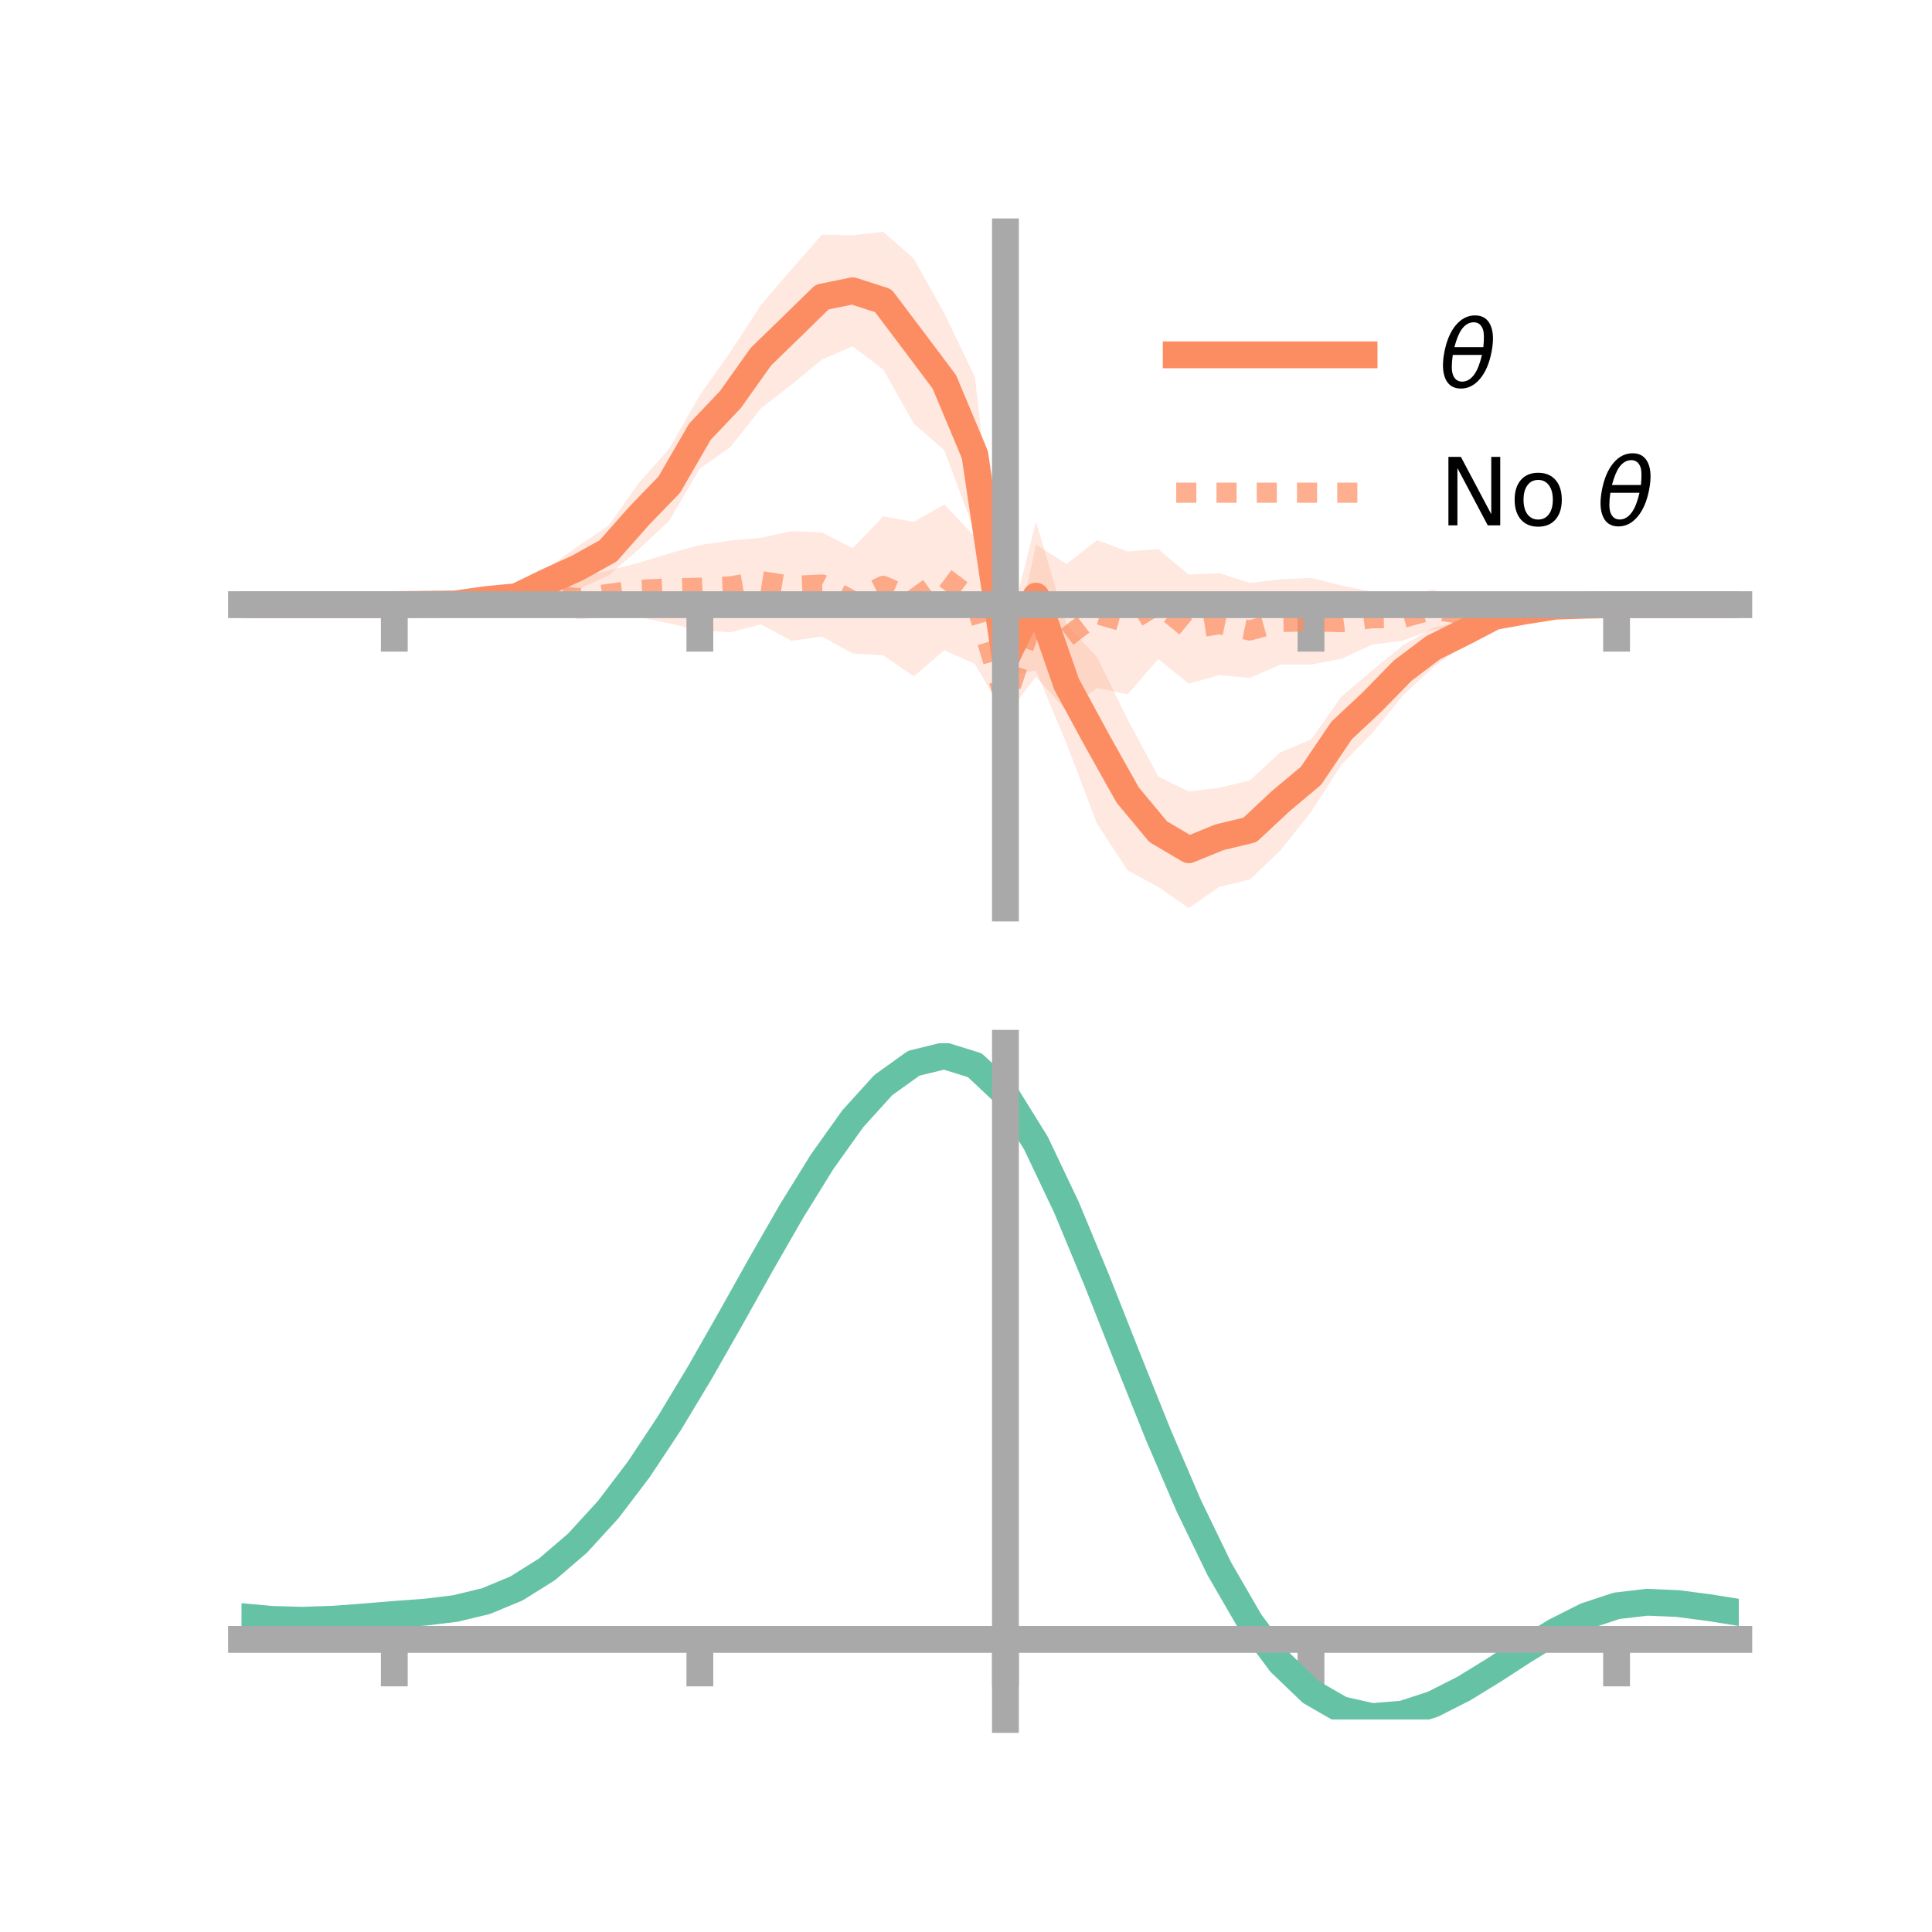 <?xml version="1.0" encoding="utf-8" standalone="no"?>
<!DOCTYPE svg PUBLIC "-//W3C//DTD SVG 1.1//EN"
  "http://www.w3.org/Graphics/SVG/1.1/DTD/svg11.dtd">
<!-- Created with matplotlib (https://matplotlib.org/) -->
<svg height="144pt" version="1.1" viewBox="0 0 144 144" width="144pt" xmlns="http://www.w3.org/2000/svg" xmlns:xlink="http://www.w3.org/1999/xlink">
 <defs>
  <style type="text/css">*{stroke-linecap:butt;stroke-linejoin:round;}</style>
 </defs>
 <g id="figure_1">
  <g id="patch_1">
   <path d="M 0 144 
L 144 144 
L 144 0 
L 0 0 
z
" style="fill:none;"/>
  </g>
  <g id="axes_1">
   <g id="patch_2">
    <path d="M 18 67.68 
L 129.6 67.68 
L 129.6 17.28 
L 18 17.28 
z
" style="fill:none;"/>
   </g>
   <g id="PolyCollection_1">
    <path clip-path="url(#p0017ec96d9)" d="M 18 45.067 
L 18 45.067 
L 20.278 45.067 
L 22.555 45.067 
L 24.833 45.067 
L 27.11 45.067 
L 29.388 45.062 
L 31.665 44.951 
L 33.943 44.771 
L 36.22 44.106 
L 38.498 43.726 
L 40.776 42.357 
L 43.053 40.729 
L 45.331 39.206 
L 47.608 36.012 
L 49.886 33.432 
L 52.163 29.452 
L 54.441 26.232 
L 56.718 22.726 
L 58.996 20.073 
L 61.273 17.499 
L 63.551 17.534 
L 65.829 17.28 
L 68.106 19.279 
L 70.384 23.359 
L 72.661 28.095 
L 74.939 47.94 
L 77.216 38.895 
L 79.494 46.566 
L 81.771 48.984 
L 84.049 53.635 
L 86.327 57.88 
L 88.604 58.996 
L 90.882 58.717 
L 93.159 58.166 
L 95.437 56.074 
L 97.714 55.124 
L 99.992 51.909 
L 102.269 49.979 
L 104.547 48.117 
L 106.824 46.797 
L 109.102 46.259 
L 111.38 45.184 
L 113.657 44.977 
L 115.935 44.915 
L 118.212 45.017 
L 120.49 45.062 
L 122.767 45.067 
L 125.045 45.067 
L 127.322 45.067 
L 129.6 45.067 
L 129.6 45.067 
L 129.6 45.067 
L 127.322 45.067 
L 125.045 45.067 
L 122.767 45.067 
L 120.49 45.074 
L 118.212 45.195 
L 115.935 45.444 
L 113.657 46.098 
L 111.38 46.716 
L 109.102 48.022 
L 106.824 49.742 
L 104.547 51.855 
L 102.269 54.651 
L 99.992 56.99 
L 97.714 60.522 
L 95.437 63.384 
L 93.159 65.554 
L 90.882 66.097 
L 88.604 67.68 
L 86.327 66.106 
L 84.049 64.871 
L 81.771 61.402 
L 79.494 55.424 
L 77.216 49.976 
L 74.939 50.372 
L 72.661 39.683 
L 70.384 33.56 
L 68.106 31.569 
L 65.829 27.533 
L 63.551 25.817 
L 61.273 26.786 
L 58.996 28.663 
L 56.718 30.43 
L 54.441 33.329 
L 52.163 34.914 
L 49.886 38.813 
L 47.608 40.942 
L 45.331 42.907 
L 43.053 43.919 
L 40.776 44.36 
L 38.498 45.219 
L 36.22 45.277 
L 33.943 45.257 
L 31.665 45.13 
L 29.388 45.07 
L 27.11 45.067 
L 24.833 45.067 
L 22.555 45.067 
L 20.278 45.067 
L 18 45.067 
z
" style="fill:#fc8d62;fill-opacity:0.2;"/>
   </g>
   <g id="PolyCollection_2">
    <path clip-path="url(#p0017ec96d9)" d="M 18 45.067 
L 18 45.067 
L 20.278 45.067 
L 22.555 45.067 
L 24.833 45.067 
L 27.11 45.067 
L 29.388 45.067 
L 31.665 44.978 
L 33.943 44.562 
L 36.22 44.398 
L 38.498 44.007 
L 40.776 43.271 
L 43.053 43.029 
L 45.331 42.54 
L 47.608 41.946 
L 49.886 41.246 
L 52.163 40.627 
L 54.441 40.29 
L 56.718 40.084 
L 58.996 39.59 
L 61.273 39.687 
L 63.551 40.861 
L 65.829 38.491 
L 68.106 38.901 
L 70.384 37.602 
L 72.661 40.006 
L 74.939 51.334 
L 77.216 40.592 
L 79.494 42.032 
L 81.771 40.261 
L 84.049 41.104 
L 86.327 40.93 
L 88.604 42.83 
L 90.882 42.723 
L 93.159 43.448 
L 95.437 43.181 
L 97.714 43.079 
L 99.992 43.643 
L 102.269 44.108 
L 104.547 44.372 
L 106.824 43.945 
L 109.102 44.73 
L 111.38 44.318 
L 113.657 44.697 
L 115.935 44.879 
L 118.212 45.047 
L 120.49 45.066 
L 122.767 45.067 
L 125.045 45.067 
L 127.322 45.067 
L 129.6 45.067 
L 129.6 45.067 
L 129.6 45.067 
L 127.322 45.067 
L 125.045 45.067 
L 122.767 45.067 
L 120.49 45.068 
L 118.212 45.166 
L 115.935 45.515 
L 113.657 45.714 
L 111.38 46.119 
L 109.102 46.853 
L 106.824 46.923 
L 104.547 47.752 
L 102.269 48.052 
L 99.992 49.098 
L 97.714 49.533 
L 95.437 49.53 
L 93.159 50.526 
L 90.882 50.32 
L 88.604 50.949 
L 86.327 49.12 
L 84.049 51.75 
L 81.771 51.271 
L 79.494 52.968 
L 77.216 50.445 
L 74.939 53.392 
L 72.661 49.488 
L 70.384 48.46 
L 68.106 50.413 
L 65.829 48.842 
L 63.551 48.71 
L 61.273 47.443 
L 58.996 47.761 
L 56.718 46.539 
L 54.441 47.127 
L 52.163 46.988 
L 49.886 46.471 
L 47.608 45.98 
L 45.331 45.997 
L 43.053 46.158 
L 40.776 45.32 
L 38.498 45.794 
L 36.22 45.485 
L 33.943 45.232 
L 31.665 45.106 
L 29.388 45.067 
L 27.11 45.067 
L 24.833 45.067 
L 22.555 45.067 
L 20.278 45.067 
L 18 45.067 
z
" style="fill:#fc8d62;fill-opacity:0.2;"/>
   </g>
   <g id="matplotlib.axis_1">
    <g id="xtick_1">
     <g id="line2d_1">
      <defs>
       <path d="M 0 0 
L 0 3.5 
" id="mbcc6ef3fe7" style="stroke:#a9a9a9;stroke-width:2;"/>
      </defs>
      <g>
       <use style="fill:#a9a9a9;stroke:#a9a9a9;stroke-width:2;" x="29.388" xlink:href="#mbcc6ef3fe7" y="45.067"/>
      </g>
     </g>
    </g>
    <g id="xtick_2">
     <g id="line2d_2">
      <g>
       <use style="fill:#a9a9a9;stroke:#a9a9a9;stroke-width:2;" x="52.163" xlink:href="#mbcc6ef3fe7" y="45.067"/>
      </g>
     </g>
    </g>
    <g id="xtick_3">
     <g id="line2d_3">
      <g>
       <use style="fill:#a9a9a9;stroke:#a9a9a9;stroke-width:2;" x="74.939" xlink:href="#mbcc6ef3fe7" y="45.067"/>
      </g>
     </g>
    </g>
    <g id="xtick_4">
     <g id="line2d_4">
      <g>
       <use style="fill:#a9a9a9;stroke:#a9a9a9;stroke-width:2;" x="97.714" xlink:href="#mbcc6ef3fe7" y="45.067"/>
      </g>
     </g>
    </g>
    <g id="xtick_5">
     <g id="line2d_5">
      <g>
       <use style="fill:#a9a9a9;stroke:#a9a9a9;stroke-width:2;" x="120.49" xlink:href="#mbcc6ef3fe7" y="45.067"/>
      </g>
     </g>
    </g>
   </g>
   <g id="matplotlib.axis_2"/>
   <g id="line2d_6">
    <path clip-path="url(#p0017ec96d9)" d="M 18 45.067 
L 20.278 45.067 
L 22.555 45.067 
L 24.833 45.067 
L 27.11 45.067 
L 29.388 45.066 
L 31.665 45.041 
L 33.943 45.014 
L 36.22 44.692 
L 38.498 44.472 
L 40.776 43.359 
L 43.053 42.324 
L 45.331 41.057 
L 47.608 38.477 
L 49.886 36.122 
L 52.163 32.183 
L 54.441 29.78 
L 56.718 26.578 
L 58.996 24.368 
L 61.273 22.142 
L 63.551 21.676 
L 65.829 22.407 
L 68.106 25.424 
L 70.384 28.459 
L 72.661 33.889 
L 74.939 49.156 
L 77.216 44.435 
L 79.494 50.995 
L 81.771 55.193 
L 84.049 59.253 
L 86.327 61.993 
L 88.604 63.338 
L 90.882 62.407 
L 93.159 61.86 
L 95.437 59.729 
L 97.714 57.823 
L 99.992 54.449 
L 102.269 52.315 
L 104.547 49.986 
L 106.824 48.27 
L 109.102 47.14 
L 111.38 45.95 
L 113.657 45.537 
L 115.935 45.179 
L 118.212 45.106 
L 120.49 45.068 
L 122.767 45.067 
L 125.045 45.067 
L 127.322 45.067 
L 129.6 45.067 
" style="fill:none;stroke:#fc8d62;stroke-linecap:square;stroke-width:2;"/>
   </g>
   <g id="line2d_7">
    <path clip-path="url(#p0017ec96d9)" d="M 18 45.067 
L 20.278 45.067 
L 22.555 45.067 
L 24.833 45.067 
L 27.11 45.067 
L 29.388 45.067 
L 31.665 45.042 
L 33.943 44.897 
L 36.22 44.941 
L 38.498 44.9 
L 40.776 44.296 
L 43.053 44.593 
L 45.331 44.269 
L 47.608 43.963 
L 49.886 43.859 
L 52.163 43.807 
L 54.441 43.708 
L 56.718 43.311 
L 58.996 43.676 
L 61.273 43.565 
L 63.551 44.786 
L 65.829 43.666 
L 68.106 44.657 
L 70.384 43.031 
L 72.661 44.747 
L 74.939 52.363 
L 77.216 45.518 
L 79.494 47.5 
L 81.771 45.766 
L 84.049 46.427 
L 86.327 45.025 
L 88.604 46.889 
L 90.882 46.522 
L 93.159 46.987 
L 95.437 46.356 
L 97.714 46.306 
L 99.992 46.371 
L 102.269 46.08 
L 104.547 46.062 
L 106.824 45.434 
L 109.102 45.792 
L 111.38 45.218 
L 113.657 45.206 
L 115.935 45.197 
L 118.212 45.107 
L 120.49 45.067 
L 122.767 45.067 
L 125.045 45.067 
L 127.322 45.067 
L 129.6 45.067 
" style="fill:none;stroke:#fc8d62;stroke-dasharray:1.5,1.5;stroke-dashoffset:0;stroke-opacity:0.7;stroke-width:1.5;"/>
   </g>
   <g id="patch_3">
    <path d="M 74.939 67.68 
L 74.939 17.28 
" style="fill:none;stroke:#a9a9a9;stroke-linecap:square;stroke-linejoin:miter;stroke-width:2;"/>
   </g>
   <g id="patch_4">
    <path d="M 129.6 67.68 
L 129.6 17.28 
" style="fill:none;"/>
   </g>
   <g id="patch_5">
    <path d="M 18 45.067 
L 129.6 45.067 
" style="fill:none;stroke:#a9a9a9;stroke-linecap:square;stroke-linejoin:miter;stroke-width:2;"/>
   </g>
   <g id="patch_6">
    <path d="M 18 17.28 
L 129.6 17.28 
" style="fill:none;"/>
   </g>
   <g id="legend_1">
    <g id="line2d_8">
     <path d="M 87.67 26.449 
L 101.67 26.449 
" style="fill:none;stroke:#fc8d62;stroke-linecap:square;stroke-width:2;"/>
    </g>
    <g id="line2d_9"/>
    <g id="text_1">
     <!-- $\theta$ -->
     <g transform="translate(107.27 28.899)scale(0.07 -0.07)">
      <defs>
       <path d="M 45.516 34.672 
L 14.453 34.672 
Q 12.359 20.062 14.5 13.875 
Q 17.188 6.25 24.469 6.25 
Q 31.781 6.25 37.359 13.922 
Q 42.234 20.656 45.516 34.672 
z
M 47.016 42.969 
Q 48.344 56.844 46.625 61.719 
Q 43.953 69.438 36.766 69.438 
Q 29.297 69.438 23.828 61.812 
Q 19.531 55.672 16.156 42.969 
z
M 38.188 76.766 
Q 49.906 76.766 54.594 66.406 
Q 59.281 56.109 55.719 37.844 
Q 52.203 19.625 43.453 9.281 
Q 34.766 -1.125 23.047 -1.125 
Q 11.281 -1.125 6.641 9.281 
Q 2 19.625 5.516 37.844 
Q 9.078 56.109 17.719 66.406 
Q 26.422 76.766 38.188 76.766 
z
" id="DejaVuSans-Oblique-952"/>
      </defs>
      <use transform="translate(0 0.234)" xlink:href="#DejaVuSans-Oblique-952"/>
     </g>
    </g>
    <g id="line2d_10">
     <path d="M 87.67 36.724 
L 101.67 36.724 
" style="fill:none;stroke:#fc8d62;stroke-dasharray:1.5,1.5;stroke-dashoffset:0;stroke-opacity:0.7;stroke-width:1.5;"/>
    </g>
    <g id="line2d_11"/>
    <g id="text_2">
     <!-- No $\theta$ -->
     <g transform="translate(107.27 39.174)scale(0.07 -0.07)">
      <defs>
       <path d="M 9.812 72.906 
L 23.094 72.906 
L 55.422 11.922 
L 55.422 72.906 
L 64.984 72.906 
L 64.984 0 
L 51.703 0 
L 19.391 60.984 
L 19.391 0 
L 9.812 0 
z
" id="DejaVuSans-78"/>
       <path d="M 30.609 48.391 
Q 23.391 48.391 19.188 42.75 
Q 14.984 37.109 14.984 27.297 
Q 14.984 17.484 19.156 11.844 
Q 23.344 6.203 30.609 6.203 
Q 37.797 6.203 41.984 11.859 
Q 46.188 17.531 46.188 27.297 
Q 46.188 37.016 41.984 42.703 
Q 37.797 48.391 30.609 48.391 
z
M 30.609 56 
Q 42.328 56 49.016 48.375 
Q 55.719 40.766 55.719 27.297 
Q 55.719 13.875 49.016 6.219 
Q 42.328 -1.422 30.609 -1.422 
Q 18.844 -1.422 12.172 6.219 
Q 5.516 13.875 5.516 27.297 
Q 5.516 40.766 12.172 48.375 
Q 18.844 56 30.609 56 
z
" id="DejaVuSans-111"/>
       <path id="DejaVuSans-32"/>
      </defs>
      <use transform="translate(0 0.234)" xlink:href="#DejaVuSans-78"/>
      <use transform="translate(74.805 0.234)" xlink:href="#DejaVuSans-111"/>
      <use transform="translate(135.986 0.234)" xlink:href="#DejaVuSans-32"/>
      <use transform="translate(167.773 0.234)" xlink:href="#DejaVuSans-Oblique-952"/>
     </g>
    </g>
   </g>
  </g>
  <g id="axes_2">
   <g id="patch_7">
    <path d="M 18 128.16 
L 129.6 128.16 
L 129.6 77.76 
L 18 77.76 
z
" style="fill:none;"/>
   </g>
   <g id="PolyCollection_3">
    <path clip-path="url(#pa9584afff3)" d="M 18 120.534 
L 18 120.455 
L 20.278 120.67 
L 22.555 120.733 
L 24.833 120.651 
L 27.11 120.473 
L 29.388 120.275 
L 31.665 120.106 
L 33.943 119.824 
L 36.22 119.269 
L 38.498 118.313 
L 40.776 116.865 
L 43.053 114.872 
L 45.331 112.327 
L 47.608 109.262 
L 49.886 105.744 
L 52.163 101.875 
L 54.441 97.783 
L 56.718 93.624 
L 58.996 89.571 
L 61.273 85.815 
L 63.551 82.553 
L 65.829 79.99 
L 68.106 78.326 
L 70.384 77.76 
L 72.661 78.48 
L 74.939 80.654 
L 77.216 84.372 
L 79.494 89.236 
L 81.771 94.799 
L 84.049 100.646 
L 86.327 106.413 
L 88.604 111.799 
L 90.882 116.571 
L 93.159 120.563 
L 95.437 123.678 
L 97.714 125.885 
L 99.992 127.209 
L 102.269 127.727 
L 104.547 127.551 
L 106.824 126.819 
L 109.102 125.684 
L 111.38 124.308 
L 113.657 122.856 
L 115.935 121.487 
L 118.212 120.353 
L 120.49 119.606 
L 122.767 119.342 
L 125.045 119.444 
L 127.322 119.752 
L 129.6 120.125 
L 129.6 120.229 
L 129.6 120.229 
L 127.322 119.881 
L 125.045 119.593 
L 122.767 119.503 
L 120.49 119.773 
L 118.212 120.53 
L 115.935 121.691 
L 113.657 123.105 
L 111.38 124.609 
L 109.102 126.033 
L 106.824 127.207 
L 104.547 127.967 
L 102.269 128.16 
L 99.992 127.656 
L 97.714 126.355 
L 95.437 124.196 
L 93.159 121.162 
L 90.882 117.287 
L 88.604 112.661 
L 86.327 107.44 
L 84.049 101.846 
L 81.771 96.17 
L 79.494 90.765 
L 77.216 86.037 
L 74.939 82.424 
L 72.661 80.316 
L 70.384 79.621 
L 68.106 80.17 
L 65.829 81.775 
L 63.551 84.242 
L 61.273 87.375 
L 58.996 90.977 
L 56.718 94.855 
L 54.441 98.831 
L 52.163 102.737 
L 49.886 106.429 
L 47.608 109.784 
L 45.331 112.711 
L 43.053 115.148 
L 40.776 117.066 
L 38.498 118.473 
L 36.22 119.408 
L 33.943 119.952 
L 31.665 120.224 
L 29.388 120.383 
L 27.11 120.566 
L 24.833 120.726 
L 22.555 120.793 
L 20.278 120.731 
L 18 120.534 
z
" style="fill:#66c2a5;fill-opacity:0.2;"/>
   </g>
   <g id="matplotlib.axis_3">
    <g id="xtick_6">
     <g id="line2d_12">
      <g>
       <use style="fill:#a9a9a9;stroke:#a9a9a9;stroke-width:2;" x="29.388" xlink:href="#mbcc6ef3fe7" y="122.191"/>
      </g>
     </g>
    </g>
    <g id="xtick_7">
     <g id="line2d_13">
      <g>
       <use style="fill:#a9a9a9;stroke:#a9a9a9;stroke-width:2;" x="52.163" xlink:href="#mbcc6ef3fe7" y="122.191"/>
      </g>
     </g>
    </g>
    <g id="xtick_8">
     <g id="line2d_14">
      <g>
       <use style="fill:#a9a9a9;stroke:#a9a9a9;stroke-width:2;" x="74.939" xlink:href="#mbcc6ef3fe7" y="122.191"/>
      </g>
     </g>
    </g>
    <g id="xtick_9">
     <g id="line2d_15">
      <g>
       <use style="fill:#a9a9a9;stroke:#a9a9a9;stroke-width:2;" x="97.714" xlink:href="#mbcc6ef3fe7" y="122.191"/>
      </g>
     </g>
    </g>
    <g id="xtick_10">
     <g id="line2d_16">
      <g>
       <use style="fill:#a9a9a9;stroke:#a9a9a9;stroke-width:2;" x="120.49" xlink:href="#mbcc6ef3fe7" y="122.191"/>
      </g>
     </g>
    </g>
   </g>
   <g id="matplotlib.axis_4"/>
   <g id="line2d_17">
    <path clip-path="url(#pa9584afff3)" d="M 18 120.495 
L 20.278 120.701 
L 22.555 120.763 
L 24.833 120.688 
L 27.11 120.519 
L 29.388 120.329 
L 31.665 120.165 
L 33.943 119.888 
L 36.22 119.339 
L 38.498 118.393 
L 40.776 116.965 
L 43.053 115.01 
L 45.331 112.519 
L 47.608 109.523 
L 49.886 106.086 
L 52.163 102.306 
L 54.441 98.307 
L 56.718 94.24 
L 58.996 90.274 
L 61.273 86.595 
L 63.551 83.398 
L 65.829 80.882 
L 68.106 79.248 
L 70.384 78.69 
L 72.661 79.398 
L 74.939 81.539 
L 77.216 85.205 
L 79.494 90 
L 81.771 95.485 
L 84.049 101.246 
L 86.327 106.926 
L 88.604 112.23 
L 90.882 116.929 
L 93.159 120.863 
L 95.437 123.937 
L 97.714 126.12 
L 99.992 127.433 
L 102.269 127.944 
L 104.547 127.759 
L 106.824 127.013 
L 109.102 125.858 
L 111.38 124.459 
L 113.657 122.981 
L 115.935 121.589 
L 118.212 120.442 
L 120.49 119.689 
L 122.767 119.422 
L 125.045 119.519 
L 127.322 119.816 
L 129.6 120.177 
" style="fill:none;stroke:#66c2a5;stroke-linecap:square;stroke-width:2;"/>
   </g>
   <g id="patch_8">
    <path d="M 74.939 128.16 
L 74.939 77.76 
" style="fill:none;stroke:#a9a9a9;stroke-linecap:square;stroke-linejoin:miter;stroke-width:2;"/>
   </g>
   <g id="patch_9">
    <path d="M 129.6 128.16 
L 129.6 77.76 
" style="fill:none;"/>
   </g>
   <g id="patch_10">
    <path d="M 18 122.191 
L 129.6 122.191 
" style="fill:none;stroke:#a9a9a9;stroke-linecap:square;stroke-linejoin:miter;stroke-width:2;"/>
   </g>
   <g id="patch_11">
    <path d="M 18 77.76 
L 129.6 77.76 
" style="fill:none;"/>
   </g>
  </g>
 </g>
 <defs>
  <clipPath id="p0017ec96d9">
   <rect height="50.4" width="111.6" x="18" y="17.28"/>
  </clipPath>
  <clipPath id="pa9584afff3">
   <rect height="50.4" width="111.6" x="18" y="77.76"/>
  </clipPath>
 </defs>
</svg>
